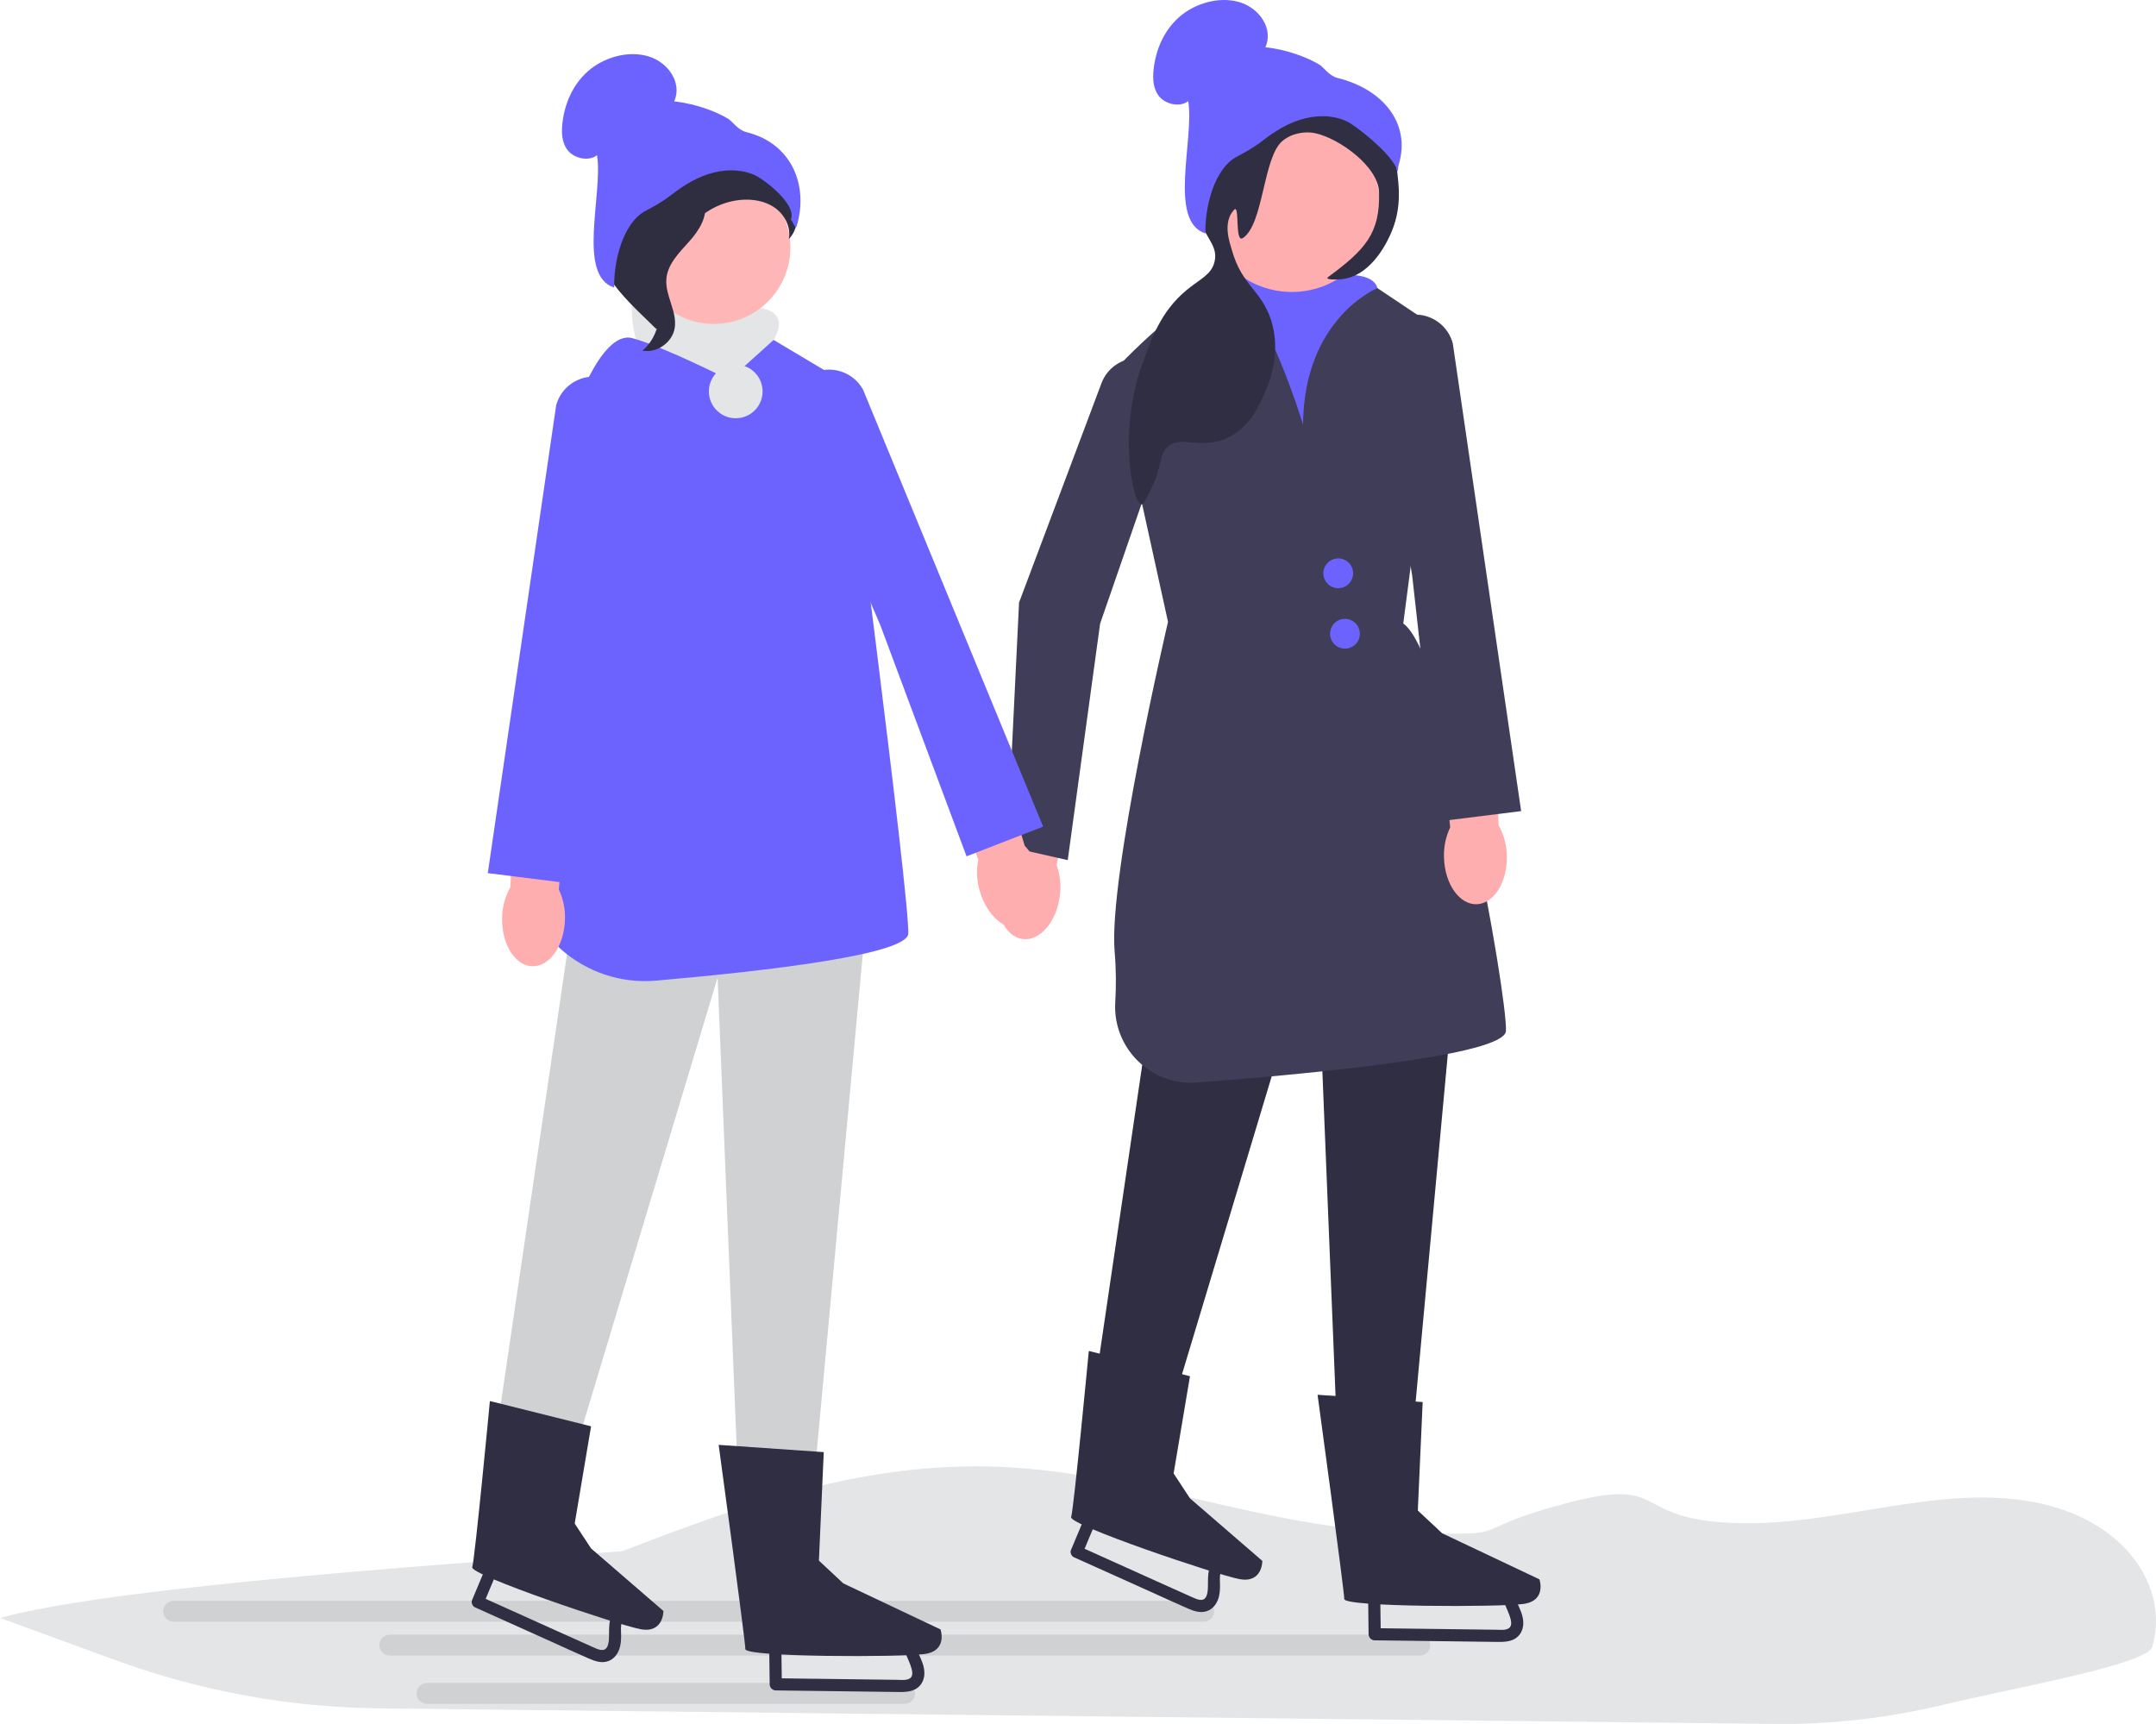 <svg xmlns="http://www.w3.org/2000/svg" width="886.828" height="709.093" viewBox="0 0 886.828 709.093" xmlns:xlink="http://www.w3.org/1999/xlink"><path d="M885.299,677.336c-2.156,7.281-54.105,16.28-86.423,23.976-22.526,5.364-45.611,8.022-68.765,7.764l-574.28-6.401c-36.944-.412-73.549-7.106-108.247-19.795L0,665.478c49.31-13.59,202.12-23.42,255.96-27.46,45.85-17.65,95.45-35.895,149.87-34.855,59.76,1.14,112.95,25.525,172.67,27.235,48.37,1.38,20.883-.079,65.103-11.924,44.22-11.84,25.526,6.957,71.846,8.012,41.02,.935,81.7-16.015,120.9-8.7,38.5,7.18,56,35.72,48.95,59.55Z" fill="#e4e5e6"/><path d="M584.027,680.937H160.332c-2.366,0-4.291-1.925-4.291-4.291s1.925-4.292,4.291-4.292h423.695c2.366,0,4.291,1.926,4.291,4.292s-1.925,4.291-4.291,4.291Z" fill="#cfd1d2"/><path d="M372.088,700.813H175.629c-2.366,0-4.291-1.925-4.291-4.291s1.925-4.291,4.291-4.291h196.459c2.366,0,4.292,1.925,4.292,4.291s-1.925,4.291-4.292,4.291Z" fill="#cfd1d2"/><path d="M495.122,667.03H71.427c-2.366,0-4.291-1.925-4.291-4.291s1.925-4.292,4.291-4.292H495.122c2.366,0,4.291,1.926,4.291,4.292s-1.925,4.291-4.291,4.291Z" fill="#cfd1d2"/><path d="M562.712,654.172c.078,6.007,.155,12.014,.233,18.021,.018,1.364,1.131,2.482,2.5,2.5,11.318,.146,22.635,.292,33.952,.438,5.659,.073,11.317,.167,16.976,.219,2.182,.02,4.418-.101,6.398-1.107,2.115-1.075,3.424-3.16,3.724-5.475,.334-2.577-.464-5.082-1.505-7.408-.982-2.195-2.46-4.619-1.604-7.071,.445-1.275-.506-2.735-1.746-3.075-1.377-.378-2.629,.467-3.075,1.746-1.664,4.77,1.683,8.552,2.787,12.936,.313,1.244,.535,2.926-.649,3.777-1.403,1.009-3.714,.685-5.329,.664-10.652-.137-21.304-.275-31.955-.412-5.992-.077-11.983-.155-17.975-.232l2.5,2.5c-.078-6.007-.155-12.014-.233-18.021-.042-3.215-5.042-3.224-5,0h0Z" fill="#2f2e43"/><path d="M447.449,621.024c-2.323,5.54-4.645,11.081-6.968,16.621-.385,.918,.24,2.414,1.149,2.823,10.474,4.712,20.947,9.425,31.421,14.137,5.204,2.341,10.384,4.75,15.619,7.022,2.471,1.072,5.222,1.988,7.884,1.005,2.141-.791,3.575-2.499,4.4-4.58,.827-2.084,.918-4.367,.864-6.582-.049-2.019-.324-4.688,1.173-6.294,2.192-2.352-1.336-5.896-3.536-3.536-3.209,3.443-2.39,7.776-2.643,12.055-.08,1.359-.367,3.094-1.399,3.938-1.256,1.028-3.457,.017-4.811-.585-9.888-4.39-19.733-8.878-29.599-13.317l-16.849-7.581,1.149,2.823c2.323-5.54,4.645-11.081,6.968-16.621,.522-1.246-.563-2.75-1.746-3.075-1.442-.396-2.551,.496-3.075,1.746h0l-0-0Z" fill="#2f2e43"/><g><polygon points="552.941 601.462 554.288 630.713 552.939 638.808 557.66 648.251 594.759 652.298 596.783 634.76 577.222 624.643 576.653 608.114 552.941 601.462" fill="#ffaeb0"/><path d="M583.191,621.307l1.995-44.622-43.23-2.993s10.982,80.63,10.982,84.003,64.08,3.373,73.723,2.024,6.546-10.118,6.546-10.118l-39.988-18.929-10.028-9.365,0,0Z" fill="#2f2e43"/></g><g><polygon points="458.594 570.719 450.509 598.863 446.641 606.1 448.092 616.558 481.945 632.265 489.474 616.297 474.18 600.451 483.774 575.573 458.594 570.719" fill="#ffaeb0"/><path d="M482.745,606.049l6.729-39.992-41.614-10.386s-6.185,65.127-7.264,68.322c-1.079,3.195,59.631,23.703,69.198,25.51,9.567,1.808,9.44-7.491,9.44-7.491l-29.76-25.716-6.729-10.248-0-0Z" fill="#2f2e43"/></g><polygon points="584.651 275.143 492.481 284.253 446.995 593.1 476.446 597.634 541.528 381.473 551.267 621.307 578.153 621.307 605.326 327.718 584.651 275.143" fill="#2f2e43"/><polygon points="550.723 113.746 552.194 137.621 507.612 139.882 521.418 108.427 550.723 113.746" fill="#ffaeb0"/><path d="M554.482,113.011s-27.543,5.875-47.939-6.54c0,0-2.607,20.285,6.704,29.153,9.311,8.868,17.265,57.197,17.265,57.197l29.734-1.774,2.66-62.074s12.858-15.519-8.424-15.962c0,0,0,0,0,0Z" fill="#6c63ff"/><path d="M480.436,255.782s-24.608,105.083-21.948,135.677c.634,7.287,.626,14.31,.246,20.781-1.111,18.938,14.754,34.492,33.669,33.044,49.238-3.767,126.581-11.266,127.035-21.236,.665-14.632-24.276-154.964-42.233-167.601l15.629-120.38-26.268-17.563s-30.247,12.243-30.588,56.138c0,0-15.966-52.419-29.436-56.138s-48.719,34.412-48.719,34.412l22.613,102.866h0Z" fill="#3f3d58"/><path id="uuid-cce7c04d-215f-45bf-b339-27755470716f-308" d="M435.919,368.624c-1.415,10.73-8.291,18.61-15.357,17.6-7.066-1.009-11.645-10.525-10.229-21.258,.505-4.296,2.067-8.392,4.556-11.945l6.589-45.377,21.976,3.873-8.829,44.323c1.477,4.121,1.921,8.504,1.294,12.785,0,0,0,0,0,0Z" fill="#ffaeb0"/><path d="M439.193,353.789l-24.906-5.635,.021-.419,4.86-99.901,.028-.073,33.875-90.15c2.365-6.295,8.472-10.444,15.196-10.323h0c4.925,.09,9.454,2.394,12.421,6.324,2.97,3.93,3.95,8.916,2.689,13.678l-30.875,89.241-13.31,97.257h-0Z" fill="#3f3d58"/><path id="uuid-ad312868-1177-40a8-a722-e44767ca9c93-309" d="M593.964,352.899c.357,10.817,6.427,19.332,13.558,19.02,7.131-.312,12.621-9.333,12.263-20.153-.082-4.325-1.235-8.554-3.363-12.334l-2.111-45.805-22.25,1.701,4.443,44.975c-1.874,3.956-2.745,8.275-2.54,12.596,0,0,0,0,0,0v-0Z" fill="#ffaeb0"/><path d="M592.16,337.813l-.057-.503-11.219-100.477-14.419-88.95c-.788-4.862,.675-9.728,4.016-13.349,3.341-3.62,8.071-5.465,12.981-5.077h0c6.704,.539,12.375,5.266,14.112,11.762l28.117,192.401-33.532,4.191Z" fill="#3f3d58"/><circle cx="531.379" cy="83.919" r="36.169" fill="#ffaeb0"/><path d="M548.587,37.06c7.967,2.8,12.525,4.402,16.701,8.425,7.053,6.795,8.218,15.876,9.299,24.314,.846,6.601,1.94,15.135-1.925,24.886-1.319,3.328-7.718,18.153-19.965,20.027-2.405,.368-8.052,.465-6.425-.737,15.064-11.121,21.493-17.835,20.966-34.975-.327-10.65-16.601-22.148-26.264-24.216-4.071-.871-9.49-.075-13.376,3.115-8.121,6.667-7.775,34.238-16.339,40.001-3.522,2.37-1.175-14.314-3.657-11.609-4.896,5.339-1.756,13.514-.876,16.628,4.174,14.769,12.042,16.214,16.119,28.826,4.401,13.616-1.138,26.435-2.452,29.475-2.285,5.288-6.206,14.364-15.166,18.718-11.372,5.527-20.336-1.67-25.623,4.5-2.956,3.449-1.357,7.102-6.695,17.83-1.743,3.502-2.614,5.253-3.385,5.191-3.65-.294-9.56-29.512-.002-56.723,4.011-11.419,7.941-22.608,18.476-31.356,5.569-4.625,10.24-6.29,11.57-11.691,1.899-7.717-5.988-11.01-7.569-23.186-1.081-8.327-1.84-20.236,1.1-27.869,2.776-7.208,5.186-13.466,11.495-19.139,1.515-1.363,13.745-10.625,26.713-10.887,5.97-.12,10.356,8.02,17.278,10.453,0,0-0,0-0,0Z" fill="#2f2e43"/><path d="M495.84,96.031c-.297-10.712,3.516-26.672,13.008-31.645,3.24-1.697,6.821-3.64,10.678-6.641,5.015-3.901,10.68-7.373,17.108-9.009s13.734-1.217,19.004,2.129,21.938,16.85,19.047,22.092c.492-1.236,.077-3.253,.718-5.45,4.977-17.055-6.861-30.895-25.135-35.408-3.655-.903-5.719-4.378-7.538-5.494-4.629-2.841-13.164-6.209-22.239-7.163,3.38-7.326-2.208-16.062-10.676-18.559s-18.461,.522-24.86,6.21c-6.399,5.688-9.563,13.594-10.434,21.379-.439,3.921-.25,8.14,2.37,11.278s8.399,4.488,11.867,1.847c2.602,15.559-8.434,49.442,7.081,54.433,0,0,0,0,0,0Z" fill="#6c63ff"/><circle cx="550.456" cy="235.804" r="6.126" fill="#6c63ff"/><circle cx="553.217" cy="260.673" r="6.126" fill="#6c63ff"/><polygon points="268.337 131.727 261.877 153.495 302.627 165.11 296.578 133.068 268.337 131.727" fill="#ffaeb0"/><path d="M316.362,674.773l.233,18.021c.018,1.364,1.131,2.482,2.5,2.5,11.317,.146,22.635,.292,33.952,.438,5.659,.073,11.317,.167,16.976,.219,2.182,.02,4.418-.101,6.398-1.107,2.115-1.075,3.424-3.16,3.724-5.475,.334-2.577-.464-5.082-1.505-7.408-.982-2.195-2.46-4.619-1.604-7.071,.445-1.275-.506-2.735-1.746-3.075-1.377-.378-2.629,.467-3.075,1.746-1.664,4.77,1.683,8.552,2.787,12.936,.313,1.244,.535,2.926-.649,3.777-1.403,1.009-3.714,.685-5.329,.664-10.652-.137-21.304-.275-31.955-.412-5.992-.077-11.983-.155-17.975-.232l2.5,2.5-.233-18.021c-.042-3.215-5.042-3.224-5,0h-0Z" fill="#2f2e43"/><path d="M201.099,641.625c-2.323,5.54-4.645,11.081-6.968,16.621-.385,.918,.24,2.414,1.149,2.823,10.474,4.712,20.947,9.425,31.421,14.137,5.204,2.341,10.384,4.75,15.619,7.022,2.471,1.072,5.222,1.988,7.884,1.005,2.141-.791,3.575-2.499,4.4-4.58,.827-2.084,.918-4.367,.864-6.582-.049-2.019-.324-4.688,1.173-6.294,2.192-2.352-1.336-5.896-3.536-3.536-3.209,3.443-2.39,7.776-2.643,12.055-.08,1.359-.367,3.094-1.399,3.938-1.256,1.028-3.457,.017-4.811-.585-9.888-4.39-19.733-8.878-29.599-13.317l-16.849-7.581,1.149,2.823c2.323-5.54,4.645-11.081,6.968-16.621,.522-1.246-.563-2.75-1.746-3.075-1.442-.396-2.551,.496-3.075,1.746h0v-0Z" fill="#2f2e43"/><polygon points="338.301 295.745 246.131 304.854 200.646 613.701 230.096 618.236 295.178 402.075 304.918 641.908 331.803 641.908 358.976 348.319 338.301 295.745" fill="#cfd1d2"/><path d="M308.132,126.257s-27.543,5.875-47.939-6.54c0,0-2.607,20.285,6.704,29.153s17.266,57.197,17.266,57.197l29.734-1.774,2.66-62.074s12.858-15.519-8.424-15.962c0,0-0-0-0-0Z" fill="#e4e5e6"/><path d="M212.65,351.436c.074,.85,.139,1.696,.196,2.538,1.998,29.588,27.552,51.963,57.093,49.373,47.078-4.127,103.274-10.828,103.66-19.322,.665-14.632-27.114-227.356-27.114-227.356l-28.268-16.855-18.267,16.457s-26.286-13.446-39.756-17.165-25.272,33.612-25.272,33.612c0,0-24.932,148.124-22.271,178.718h0Z" fill="#6c63ff"/><g><path id="uuid-a05a3423-08cc-4218-bc3c-f9bd802c62ba-310" d="M402.992,366.417c2.978,10.405,10.939,17.187,17.78,15.149,6.841-2.038,9.97-12.124,6.989-22.532-1.132-4.175-3.28-7.997-6.264-11.145l-13.194-43.914-21.167,7.065,15.254,42.541c-.855,4.293-.648,8.694,.602,12.836,0,0,0,0,0,0v0Z" fill="#ffaeb0"/><path d="M397.57,352.224l-.177-.474-35.334-94.726-35.633-82.766c-1.948-4.524-1.713-9.599,.646-13.925,2.359-4.324,6.499-7.265,11.356-8.083h0c6.634-1.109,13.284,2.096,16.551,7.974l74.095,179.774-31.504,12.226h-0Z" fill="#6c63ff"/></g><g><path id="uuid-ba3ead3d-9edb-4a15-8f87-72cb079bc624-311" d="M232.374,378.404c-.357,10.817-6.427,19.332-13.558,19.02-7.131-.312-12.621-9.333-12.263-20.153,.082-4.325,1.235-8.554,3.363-12.334l2.111-45.805,22.25,1.701-4.443,44.975c1.874,3.956,2.745,8.275,2.54,12.596,0,0,0,0,0,0l-0-0Z" fill="#ffaeb0"/><path d="M200.646,359.127l28.117-192.401c1.737-6.497,7.408-11.223,14.112-11.762h0c4.91-.388,9.641,1.457,12.981,5.077,3.341,3.621,4.804,8.486,4.016,13.349l-14.419,88.95-11.219,100.477-.057,.503-33.532-4.191h0Z" fill="#6c63ff"/></g><g><circle cx="293.641" cy="101.76" r="31.477" fill="#ffb6b6"/><path d="M291.129,59.442c.911,.532,2.131-.273,2.423-1.286s-.048-2.089-.386-3.089l-1.698-5.03c-1.204-3.568-14.432-.624-17.041-3.339-3.937-4.098,1.755-11.777-3.878-11.022-7.234,.97-14.371,4.887-17.734,11.364s-1.931,15.515,4.146,19.556c-8.662,9.928-11.681,20.992-11.204,34.159,.477,13.167,14.825,25.284,24.182,34.56,2.09-1.267,3.989-7.203,2.84-9.359-1.149-2.157,.497-4.655-.926-6.641s-2.614,1.177-1.175-.799c.908-1.246-2.635-4.114-1.286-4.86,6.527-3.608,8.698-11.744,12.798-17.974,4.945-7.515,13.408-12.604,22.364-13.448,4.934-.465,10.145,.377,14.188,3.241s6.662,7.983,5.724,12.848c2.429-2.466,3.637-6.08,3.182-9.511s-2.567-6.603-5.555-8.349c1.817-6.009,.26-12.921-3.957-17.571-4.217-4.65-21.326-3.858-27.483-2.634" fill="#2f2e41"/><path d="M290.173,82.417c-8.155,.88-14.043,7.944-19.015,14.468-2.866,3.76-5.868,7.912-5.796,12.639,.073,4.779,3.268,8.878,4.795,13.408,2.496,7.403,.063,16.211-5.879,21.284,5.871,1.114,12.218-3.288,13.232-9.178,1.18-6.856-4.017-13.473-3.402-20.403,.542-6.105,5.353-10.804,9.443-15.368,4.09-4.565,7.931-10.622,6.05-16.455" fill="#2f2e41"/></g><circle cx="302.627" cy="160.996" r="11.044" fill="#e4e5e6"/><g><polygon points="306.591 622.063 307.938 651.315 306.589 659.409 311.311 668.852 348.41 672.9 350.433 655.362 330.872 645.244 330.303 628.716 306.591 622.063" fill="#ffaeb0"/><path d="M336.841,641.908l1.995-44.622-43.23-2.993s10.983,80.63,10.983,84.003,64.08,3.373,73.723,2.024,6.546-10.118,6.546-10.118l-39.988-18.929-10.028-9.365-0,0Z" fill="#2f2e43"/></g><g><polygon points="212.244 591.32 204.159 619.465 200.291 626.702 201.742 637.159 235.595 652.866 243.124 636.899 227.83 621.053 237.424 596.174 212.244 591.32" fill="#ffaeb0"/><path d="M236.395,626.65l6.729-39.992-41.614-10.386s-6.185,65.127-7.264,68.322,59.631,23.703,69.198,25.51c9.567,1.808,9.44-7.491,9.44-7.491l-29.76-25.716-6.729-10.248v-0Z" fill="#2f2e43"/></g><path d="M252.65,118.299c-.297-10.712,3.516-26.672,13.008-31.645,3.24-1.697,6.821-3.64,10.678-6.641,5.015-3.901,10.68-7.373,17.108-9.009s13.734-1.217,19.004,2.129,15.559,12.217,12.668,17.459c.492-1.236,1.984,4.525,2.625,2.328,4.977-17.055-2.389-34.041-20.663-38.554-3.655-.903-5.719-4.378-7.538-5.494-4.629-2.841-13.164-6.209-22.239-7.163,3.38-7.326-2.208-16.062-10.676-18.559s-18.461,.522-24.86,6.21-9.563,13.594-10.434,21.379c-.439,3.921-.251,8.14,2.37,11.278,2.62,3.138,8.399,4.488,11.867,1.847,2.602,15.559-8.434,49.442,7.081,54.433h0l0-0Z" fill="#6c63ff"/></svg>